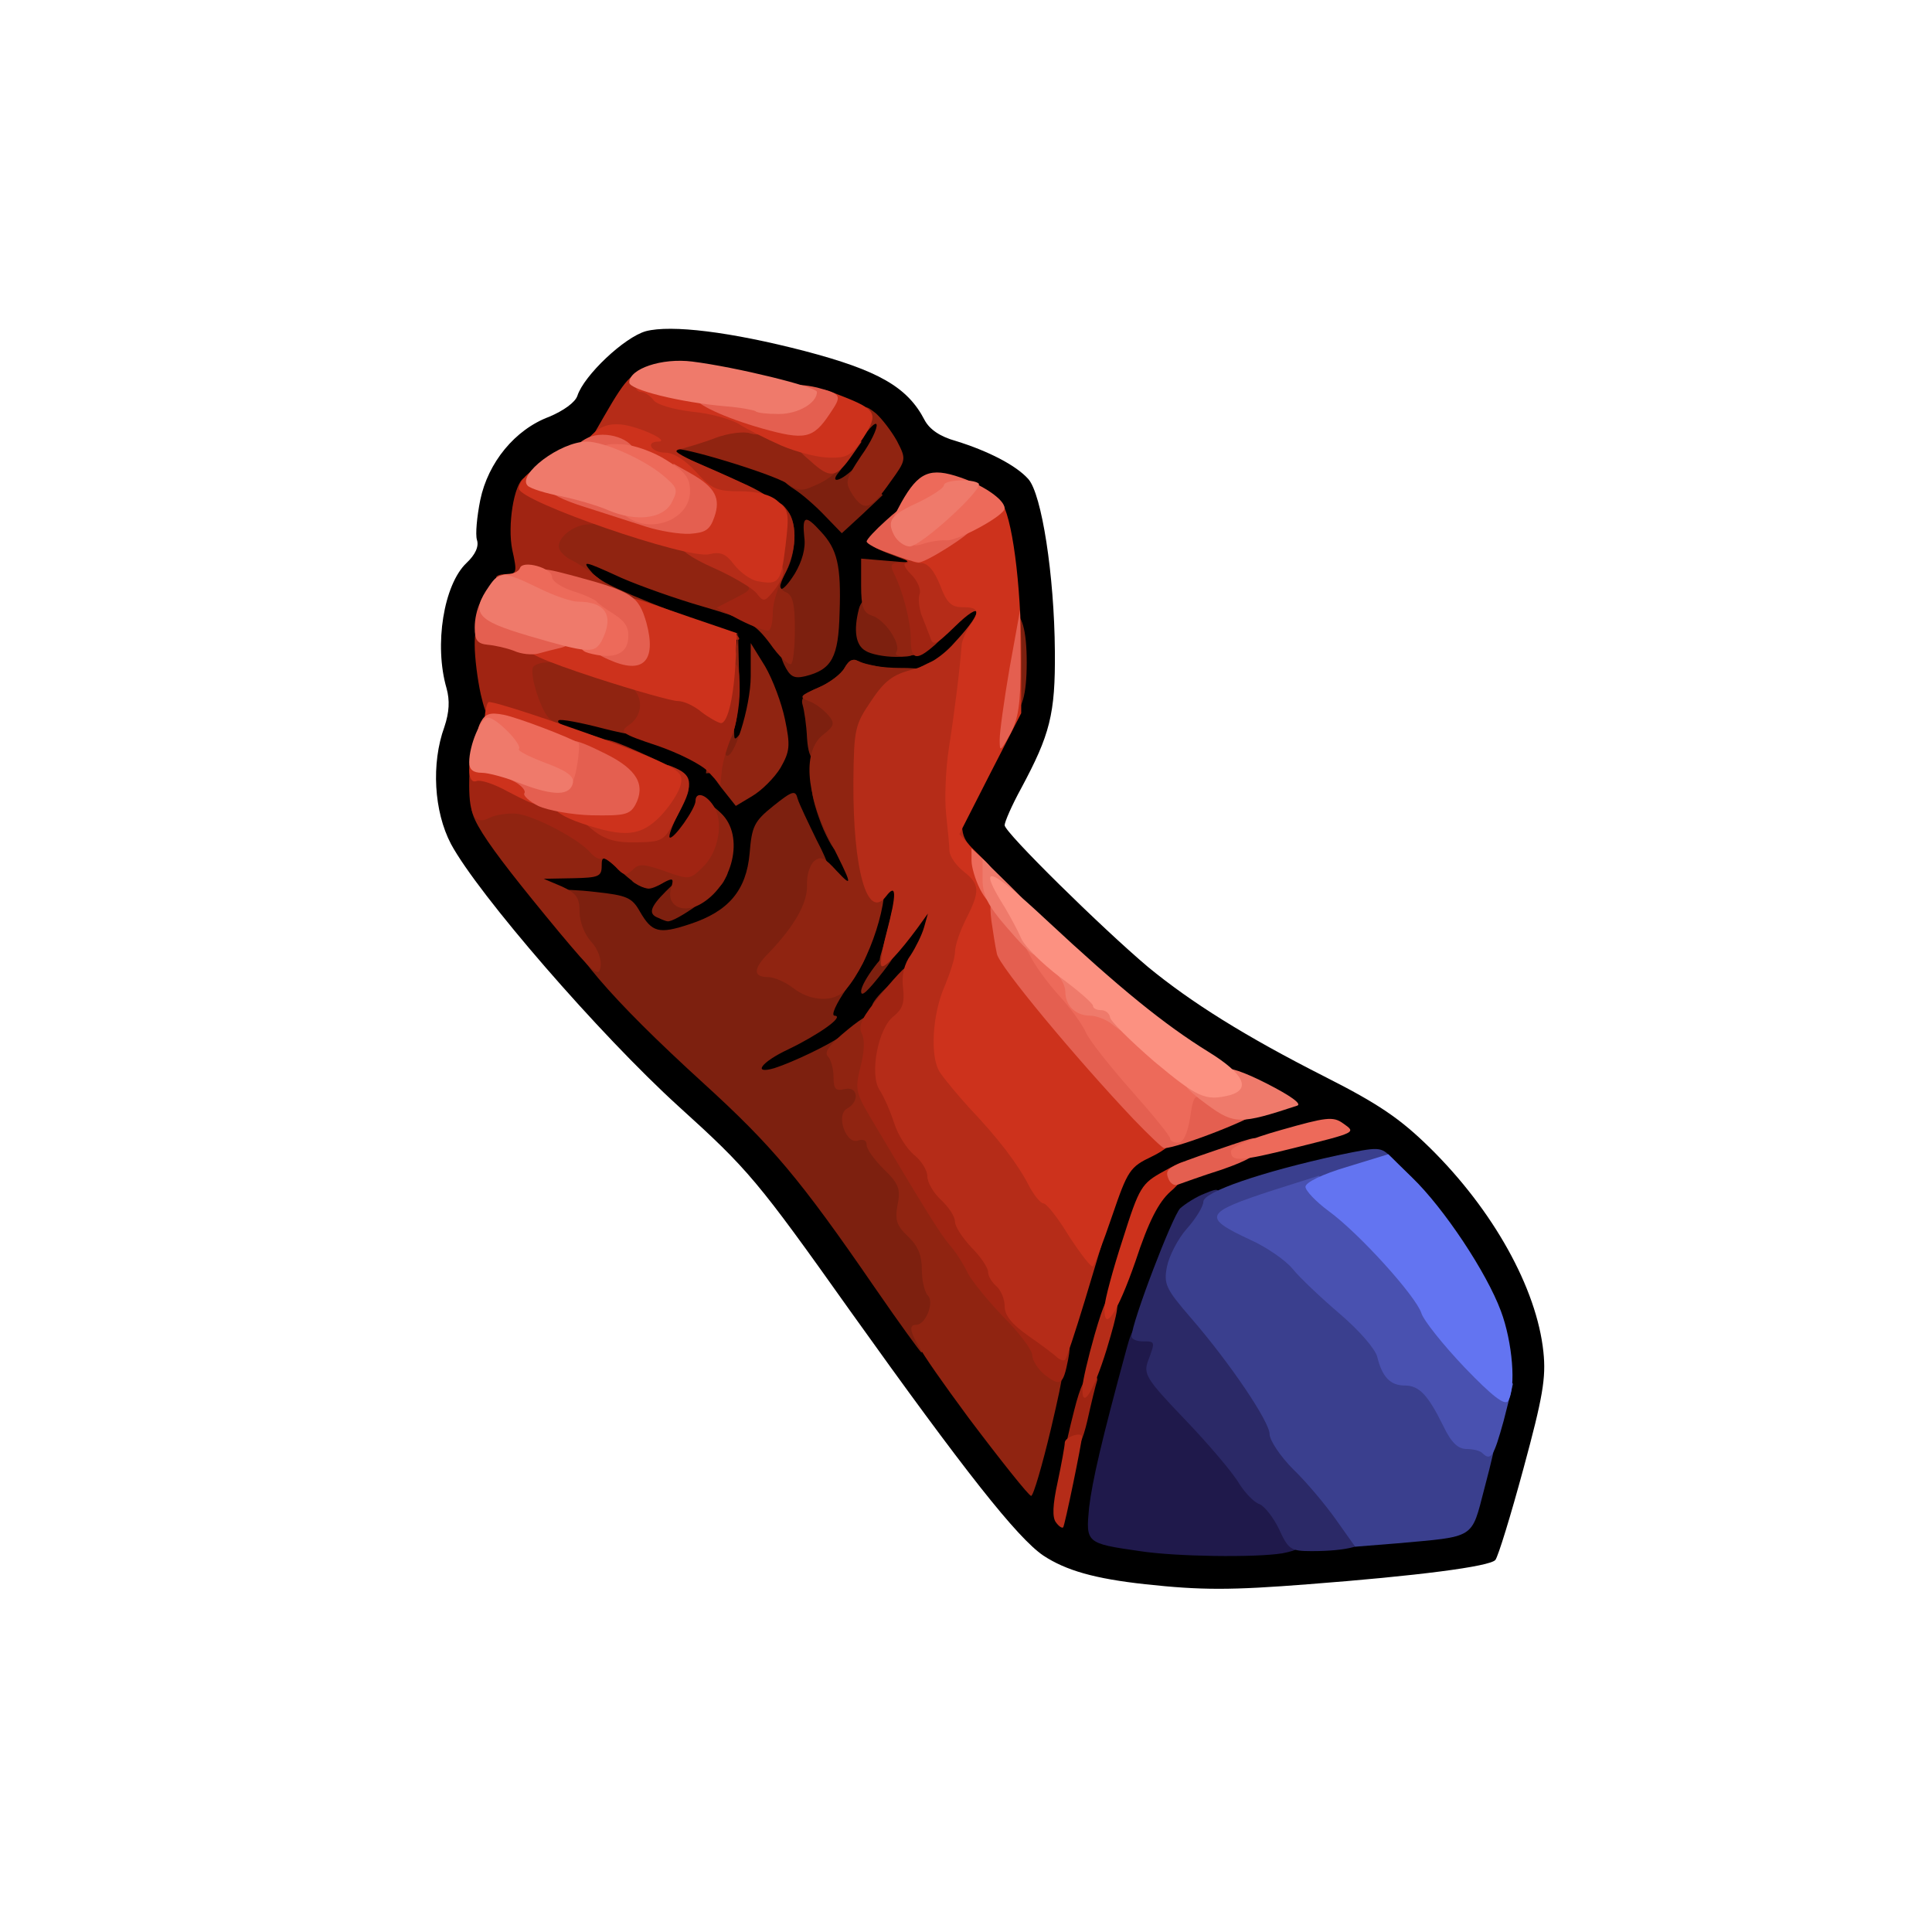 <?xml version="1.0" encoding="utf-8"?>
<!DOCTYPE svg PUBLIC "-//W3C//DTD SVG 1.0//EN" "http://www.w3.org/TR/2001/REC-SVG-20010904/DTD/svg10.dtd">
<svg version="1.0" xmlns="http://www.w3.org/2000/svg" width="50px" height="50px" viewBox="0 0 350 350" preserveAspectRatio="xMidYMid meet">
 <g fill="#000000">
  <path d="M207.5 287 c-9.2 -1 -14.4 -2.5 -18.5 -5.2 -4.7 -3.2 -14.2 -15.2 -34.9 -44.2 -16.9 -23.8 -18.5 -25.7 -31.2 -37.2 -14.3 -13 -36.3 -38.4 -41.2 -47.5 -3.1 -5.9 -3.6 -14.6 -1.2 -21.2 0.9 -2.7 1 -4.8 0.4 -7 -2.3 -7.9 -0.5 -18.8 3.6 -22.7 1.6 -1.5 2.3 -3 1.9 -4.2 -0.3 -1 0 -4.2 0.6 -7.2 1.4 -6.8 6.3 -12.8 12.5 -15.1 2.6 -1.1 4.7 -2.6 5.1 -3.8 1.2 -3.7 8.5 -10.6 12.4 -11.7 4.6 -1.2 15.3 0.1 28.8 3.6 13.3 3.5 18.6 6.5 21.7 12.5 0.9 1.7 2.8 3 5.7 3.8 5.8 1.8 10.9 4.4 13.1 6.9 2.4 2.7 4.7 17.3 4.8 31.2 0.1 11.4 -0.9 15.1 -6.1 24.8 -1.7 3.1 -3 6.1 -3 6.7 0 1.3 17.7 18.7 26 25.7 7.8 6.4 17.5 12.5 31.9 19.8 9.9 5 13.8 7.7 19.1 12.9 11.5 11.3 19.4 25.5 20.6 37 0.5 4.7 -0.1 8.2 -3.6 21.1 -2.3 8.5 -4.6 16 -5.1 16.6 -1 1.2 -14.3 2.9 -33.9 4.4 -14 1.1 -19.4 1.1 -29.5 0z m43.3 -10.5 c6.9 -0.8 12.5 -1.5 12.7 -1.7 0.1 -0.2 1.9 -6.4 4 -13.8 3.7 -13.3 3.7 -13.5 2.1 -18.5 -2.3 -7.3 -8.3 -16.9 -15.2 -24.3 l-6.1 -6.6 -5.9 1.3 c-9.1 2.1 -23.6 7 -25.6 8.7 -2.7 2.5 -11.7 31.1 -16.3 52.1 -0.6 2.4 0.7 3.1 9 4.4 6.1 1 24.6 0.2 41.3 -1.6z m-53.9 -54.7 c2.9 -8.9 4.9 -13.2 6.4 -14.3 1.2 -0.8 6.6 -3 11.9 -4.7 5.4 -1.8 9.8 -3.5 9.8 -3.9 0 -0.4 -0.9 -1 -2 -1.4 -6.7 -2.1 -23.6 -15.5 -41.7 -32.9 -12.7 -12.1 -12.7 -12.2 -4.9 -27.5 2.9 -5.8 5.6 -11.9 6 -13.4 0.4 -1.5 -0.1 -8.5 -0.9 -15.5 -1.7 -13.6 -2.8 -16.1 -8.5 -18 -3.3 -1.2 -4.2 -0.7 -6.4 3.5 -2 3.9 -2 4.3 -0.1 4.3 1 0 1.5 1.1 1.5 3.5 0 3.5 0 3.5 -4.5 3.5 l-4.5 0 0 4.9 c0 4.1 0.4 5.1 2 5.6 2.4 0.8 4.6 -0.4 8.9 -4.9 2.6 -2.7 4.3 -3.6 6.8 -3.6 3.2 0 3.3 0.1 3.3 4.1 0 3.6 -0.6 4.8 -4.4 8.5 l-4.3 4.4 -7.5 0 c-5.3 0 -7.9 0.4 -8.7 1.4 -0.7 0.8 -2.3 1.7 -3.6 2 -2.3 0.6 -2.4 0.8 -1.9 7.9 0.4 5.5 1.4 8.9 4 14.2 1.9 3.9 3.4 7.5 3.4 8 0 0.6 1.7 0.9 4 0.7 3.7 -0.4 4 -0.2 4 2.2 0 2.2 0.4 2.6 3.1 2.6 l3.2 0 -0.5 4.8 c-0.6 5.7 -4.3 11.7 -12.3 19.7 -5.7 5.7 -13.7 9.5 -20 9.5 -3.4 0 -3.5 -0.1 -3.5 -3.8 0 -3.6 0.3 -3.9 5.5 -6.5 3.1 -1.5 5.8 -3.5 6.2 -4.5 0.3 -0.9 1.6 -3 2.8 -4.7 3 -4 6.5 -11.1 6.5 -13 0 -1 -1 -1.5 -2.9 -1.5 -3.2 0 -6.1 -3.1 -9.5 -9.8 -2.3 -4.5 -4.2 -2.8 -4.8 4.3 -0.4 4.3 -1.1 6.2 -3.2 8.4 -3.1 3.2 -10.6 6.1 -15.8 6.1 -3.8 0 -4.8 -0.6 -7 -4.1 -1.3 -2 -2.7 -2.8 -5.7 -3.1 l-3.9 -0.3 3.1 4 c3.5 4.4 18.8 19.9 31.2 31.5 5.3 5 11.7 12.8 18.9 23 6 8.5 15 21.1 20 27.9 l9 12.4 3.7 -14.4 c2 -7.9 5.5 -20.1 7.8 -27.1z m-68.3 -66 c2 -3.9 0.2 -6.5 -2.2 -3 -1.1 1.5 -2.5 2.2 -5 2.2 -3.3 0 -3.4 -0.1 -3.4 -3.8 0 -2.1 0.7 -4.8 1.6 -6 1.5 -2.1 1.4 -2.2 -4.1 -4.8 -3.1 -1.4 -8.2 -3.3 -11.3 -4.2 -5.5 -1.7 -5.7 -1.9 -6 -5.6 l-0.3 -3.9 6.1 0.6 c3.4 0.4 10.6 2.2 16 4.1 l9.8 3.4 0.7 -7.4 c0.4 -4 0.5 -8 0.2 -8.7 -0.3 -0.8 -2.7 -2 -5.4 -2.7 -6.9 -2 -18.4 -6.8 -20.5 -8.7 -1 -0.9 -1.8 -3 -1.8 -5 0 -3.1 0.2 -3.3 3.4 -3.3 1.8 0 6.2 1.3 9.8 2.9 3.5 1.6 9.2 3.7 12.6 4.5 3.4 0.9 6.8 1.9 7.7 2.2 1.1 0.5 1.5 -0.1 1.5 -2.4 0 -1.6 0.7 -4.2 1.5 -5.8 2.2 -4.3 0.3 -6.2 -10.6 -11 -9.2 -4.1 -9.4 -4.2 -9.7 -7.8 -0.3 -3.5 -0.2 -3.6 3.1 -3.6 4.3 0 19.9 4.5 23.3 6.6 1.6 1.1 2.4 1.2 2.4 0.4 0 -0.6 1.2 -2.7 2.6 -4.6 1.5 -1.9 2.5 -3.6 2.3 -3.8 -2.6 -2.3 -22.9 -7.6 -28.9 -7.6 -4.7 0 -7.2 1.9 -10.9 8.4 -2.4 4.2 -3.8 5.5 -6.2 6 -1.7 0.3 -4.9 2.4 -7.1 4.6 l-4 4 0.7 7.5 c0.6 7.2 0.6 7.5 -1.4 7.5 -1.3 0 -2.9 1.3 -4.2 3.3 -2.1 3.3 -2.1 3.5 -0.3 16.1 0.4 3.1 0.1 5.8 -1.1 9 -2.2 5.8 -1.5 9.7 3 15.9 3.4 4.5 3.7 4.7 8.5 4.7 4.3 0 5 -0.3 5 -2 0 -2.9 5.6 -2.7 8.7 0.2 1.8 1.7 3.4 2.1 6.3 1.9 3.5 -0.2 4 0 4 1.9 0 2.7 1.6 1.8 3.6 -2.2z m10.3 -22.1 c0 -1.9 -0.2 -1.9 -1.1 0.6 -0.7 1.9 -1.7 2.7 -3.4 2.7 -2.2 0 -2.3 0.2 -1.2 2 1.3 2.1 1.3 2.1 3.6 -0.5 1.2 -1.4 2.2 -3.6 2.1 -4.8z m8.9 -16.9 c0.7 -0.7 1.2 -3.9 1.2 -7.2 l0 -6.1 -2 3.3 c-1.4 2.2 -2.7 3.2 -4.5 3.2 l-2.5 0 2.8 4 c3 4.4 3.3 4.5 5 2.8z"/>
 </g>
 <g fill="#1f194b">
  <path d="M206.5 281 c-9.8 -1.4 -9.8 -1.5 -9.2 -7.9 0.6 -4.9 2.2 -11.9 6.8 -28.8 1.1 -4 1.4 -4.3 4.5 -4.3 3.3 0 3.4 0.1 3.4 4.3 0 3.9 0.5 4.8 6.1 10.2 3.3 3.3 7.2 7.9 8.7 10.3 1.5 2.3 3.4 4.4 4.2 4.7 2.1 0.7 5 5.8 5 8.8 0 2 -0.6 2.5 -3.7 3.1 -4.9 0.8 -19.4 0.6 -25.8 -0.4z"/>
 </g>
 <g fill="#7d200f">
  <path d="M158.5 233.3 c-13.6 -19.8 -18.7 -25.8 -31.1 -37.1 -16.9 -15.4 -24.9 -24.8 -25.8 -30.2 -0.4 -2.3 -0.5 -4.5 -0.2 -4.7 0.2 -0.2 3.2 -0.1 6.6 0.3 5.5 0.6 6.5 1 7.9 3.5 2.2 3.8 3.4 4.2 9.1 2.3 7 -2.3 10.2 -6.1 10.8 -12.8 0.4 -4.9 0.8 -5.8 4.3 -8.6 3.5 -2.8 4 -2.9 4.4 -1.3 0.3 1 1.9 4.3 3.4 7.4 2.6 5 2.8 6.1 2 10.3 -0.5 2.6 -1.8 5.9 -2.9 7.3 -2.6 3.3 -2.5 4.8 0.2 6.7 3.3 2.4 5.2 2 6.6 -1.4 0.8 -1.6 1.8 -3 2.3 -3 1.6 0 1 1.7 -2.6 6.9 -2.1 3 -3 5.1 -2.3 5.1 1.9 0.1 -3 3.5 -8.4 6.1 -4.9 2.3 -6.6 4.6 -2.5 3.4 3.4 -1.1 9.9 -4.2 12.4 -6 2.1 -1.6 2.1 -1.6 1.6 2.4 -0.5 3.7 -0.3 4.1 1.6 4.1 1.8 0 2.1 0.6 2.1 4.5 0 2.5 0.5 4.5 1 4.5 0.6 0 1 0.6 1 1.4 0 0.8 1.4 2.7 3 4.3 2.4 2.2 3 3.6 3 6.9 0 2.8 0.6 4.7 2 5.9 1.3 1.2 2 3.1 2 5.6 0 2.1 0.5 4.1 1 4.4 2 1.2 1.1 8.3 -1.4 10.9 -1.3 1.5 -2.5 2.6 -2.7 2.6 -0.2 -0.1 -4 -5.3 -8.4 -11.7z"/>
  <path d="M158 182.2 c0 -0.5 1.1 -1.9 2.5 -3.2 1.9 -1.8 2.5 -2 2.5 -0.8 0 0.8 -0.8 2.2 -1.8 3.1 -2 1.9 -3.2 2.2 -3.2 0.9z"/>
  <path d="M156 179.6 c0 -1.7 4.5 -7.6 5.7 -7.6 1 0 0.5 1.2 -1.7 4 -2.9 3.7 -4 4.7 -4 3.6z"/>
  <path d="M119.3 166.3 c-1.9 -0.7 -1.6 -1.9 1.3 -4.8 2.5 -2.5 2.7 -2.5 4.5 -0.9 1.8 1.6 2 1.6 4.5 -0.7 2.6 -2.3 2.6 -2.3 1.5 -0.2 -1 1.9 -8.9 7.5 -10.2 7.2 -0.2 0 -1 -0.3 -1.6 -0.6z"/>
  <path d="M115 160 c-1.1 -0.7 -0.4 -1 2.5 -1 2.9 0 3.6 0.3 2.5 1 -0.8 0.5 -1.9 1 -2.5 1 -0.5 0 -1.7 -0.5 -2.5 -1z"/>
  <path d="M102.8 158.3 c1.2 -0.2 3.2 -0.2 4.5 0 1.2 0.2 0.2 0.4 -2.3 0.4 -2.5 0 -3.5 -0.2 -2.2 -0.4z"/>
  <path d="M149.2 150.3 c-1.2 -2.8 -2.2 -6.2 -2.1 -7.5 0.1 -2.3 0.1 -2.3 0.8 0.2 0.5 1.4 1.6 4 2.5 5.8 1 1.8 1.6 4.1 1.4 5 -0.2 1 -1.2 -0.4 -2.6 -3.5z"/>
  <path d="M128.2 135.8 c0.2 -3.6 0.7 -4.4 2.6 -4.6 1.6 -0.2 2.2 0.2 2.2 1.4 0 1.6 0.1 1.6 1.5 -0.2 1.4 -1.8 1.5 -1.6 1.3 2.6 -0.3 4.4 -0.4 4.5 -4.1 4.8 l-3.8 0.3 0.3 -4.3z"/>
  <path d="M146.2 133.7 c-0.1 -2.3 -0.5 -5 -0.8 -6 -0.4 -1.3 0.4 -2.1 3 -3.2 1.9 -0.8 4 -2.4 4.6 -3.5 0.7 -1.2 1.6 -1.8 2.3 -1.3 0.7 0.4 3.2 1 5.7 1.4 l4.5 0.6 -5.6 0.2 c-6.1 0.1 -9.3 2.1 -7.1 4.3 2.1 2.1 1.5 8.5 -1 10.2 -3.9 2.7 -5.3 2 -5.6 -2.7z"/>
  <path d="M182 120 c0 -7 0.3 -9 1.4 -9 1.7 0 2.6 3.1 2.6 9 0 5.9 -0.9 9 -2.6 9 -1.1 0 -1.4 -2 -1.4 -9z"/>
  <path d="M142 120.3 c-0.7 -1.5 -1.2 -4.2 -1.1 -5.9 0.1 -1.8 -0.2 -3.5 -0.8 -3.9 -1.6 -0.9 -1.3 -6.7 0.4 -8.9 0.8 -1.1 1.5 -3.8 1.5 -6 0 -3 0.3 -3.7 1 -2.6 1.4 2.2 1.2 7.1 -0.5 10.4 -2.2 4.1 -1 4.5 1.5 0.5 1.3 -2.2 2 -4.6 1.7 -6.6 -0.4 -3.9 0.2 -4.1 3 -1 3 3.2 3.7 6.2 3.4 14.7 -0.2 8.1 -1.4 10.3 -6.2 11.5 -2.1 0.5 -2.8 0.1 -3.9 -2.2z"/>
  <path d="M156.8 117.9 c-1.8 -1 -2.2 -3.7 -1.2 -7.6 1.4 -5.3 10.4 -0.2 10.4 5.8 0 2.7 -0.3 2.9 -3.7 2.9 -2.1 0 -4.6 -0.5 -5.5 -1.1z"/>
  <path d="M149.5 93.5 c-1.6 -1.7 -4.1 -3.9 -5.5 -4.8 -2.4 -1.6 -2.4 -1.7 -0.5 -3.2 1.1 -0.8 3.7 -1.5 5.9 -1.5 3.3 0 3.7 0.2 2.6 1.5 -1.6 1.9 -0.2 1.9 2 0 1.5 -1.3 1.9 -1.2 3.7 1.4 l2.2 2.8 -3.7 3.5 -3.7 3.4 -3 -3.1z"/>
 </g>
 <g fill="#2b2967">
  <path d="M231.7 277 c-1 -2.1 -2.6 -4.1 -3.5 -4.5 -1 -0.3 -2.6 -2 -3.7 -3.7 -1 -1.8 -5.4 -7 -9.7 -11.5 -7.2 -7.5 -7.7 -8.4 -6.8 -10.8 1.3 -3.5 1.3 -3.5 -1 -3.5 -1.1 0 -2 -0.4 -2 -0.9 0 -2.5 7.4 -21.8 8.8 -23.2 0.9 -0.8 2.9 -2.1 4.5 -2.7 2.7 -1.1 2.7 -1.1 2.7 2.4 0 2.6 -0.9 4.6 -3 7.1 -1.7 1.8 -3 3.9 -3 4.5 0 0.6 2 3.4 4.3 6.2 6.8 7.9 13.7 18.3 13.7 20.4 0 1.1 1.9 3.8 4.1 6.1 5.3 5.3 10.9 13.1 10.9 15.2 0 1.9 -3.9 2.9 -10.4 2.9 -3.8 0 -4.2 -0.3 -5.9 -4z"/>
 </g>
 <g fill="#902411">
  <path d="M175.5 256.9 c-9.8 -13.3 -11.9 -16.9 -9.5 -16.9 1.7 0 3.3 -4.1 2.1 -5.3 -0.6 -0.6 -1.1 -2.7 -1.1 -4.7 0 -2.6 -0.7 -4.3 -2.5 -6 -2.1 -2 -2.4 -3 -1.9 -5.7 0.6 -2.9 0.2 -3.9 -2.5 -6.5 -1.7 -1.7 -3.1 -3.6 -3.1 -4.4 0 -0.8 -0.6 -1.1 -1.5 -0.8 -2.2 0.9 -4.2 -4.7 -2 -5.8 2.3 -1.3 1.9 -4.1 -0.5 -3.5 -1.6 0.4 -2 0 -2 -2.2 0 -1.5 -0.5 -3.2 -1 -3.7 -0.8 -0.8 0.3 -2.2 3.6 -4.9 5.6 -4.6 6.7 -3.7 6.1 4.5 -0.4 5.4 0.3 7.6 4.8 14.9 0.6 0.9 2.8 4.5 4.9 8.1 2.2 3.6 4.7 7.4 5.6 8.5 1 1.1 2.5 3.4 3.3 5.1 0.9 1.7 3.9 5.3 6.6 8.1 2.8 2.8 5.1 5.9 5.1 6.9 0 0.9 0.7 2.2 1.6 2.9 1.5 1 1.4 2.2 -1.2 13.3 -1.6 6.7 -3.2 12.2 -3.6 12.2 -0.4 0 -5.5 -6.4 -11.3 -14.1z"/>
  <path d="M143.7 179 c-1.4 -1.1 -3.5 -2 -4.6 -2 -2.7 0 -2.7 -1.5 0.2 -4.4 4.6 -4.8 7 -9 6.9 -12.2 -0.1 -1.8 0.5 -3.7 1.3 -4.4 1.2 -1 1.9 -0.6 4 1.7 3.1 3.3 3 2.8 -1.3 -5.7 -4.3 -8.6 -4.7 -15.9 -1.2 -18.8 2.2 -1.7 2.3 -2.2 1 -3.7 -0.8 -0.9 -2.3 -2.1 -3.5 -2.5 -1.8 -0.7 -1.6 -1 1.7 -2.4 2.1 -0.9 4.2 -2.5 4.8 -3.6 0.9 -1.6 1.5 -1.8 3 -1 1 0.5 4.1 1 6.9 1 4.4 0 5.1 0.3 5.1 2 0 1.3 -0.7 2 -1.9 2 -1.2 0 -3.1 1.7 -4.9 4.3 -4.6 6.9 -5 16.5 -1.2 28.9 1.3 4.4 -2.4 16.1 -6.8 21.1 -2 2.3 -6.3 2.2 -9.5 -0.3z"/>
  <path d="M101.4 169 c-14.5 -17.5 -17.7 -22.5 -15.2 -24.2 0.7 -0.4 3.9 -0.8 7.1 -0.8 5.8 0 10.4 2 16.5 7.4 1.6 1.4 3.4 1.9 5.7 1.7 1.8 -0.1 4.3 0.3 5.5 0.9 2.8 1.5 6 -1.1 6 -5 0 -3.8 0.9 -4.3 3.6 -1.7 4.4 4.1 2.2 13.3 -3.9 16.6 -3.3 1.7 -6.1 0 -5.1 -3.1 0.5 -1.7 0.3 -1.8 -1.4 -0.9 -3 1.6 -3.8 1.4 -7.7 -2 -3.2 -2.9 -3.5 -3 -3.5 -1 0 1.9 -0.6 2.1 -5.2 2.2 l-5.3 0.1 3.3 1.4 c2.6 1.2 3.2 2 3.2 4.6 0 1.8 0.9 4.1 2.1 5.4 1.2 1.3 1.9 3.2 1.7 4.5 -0.3 2.1 -1.2 1.3 -7.4 -6.1z"/>
  <path d="M159.6 172.8 c0.4 -1.3 1.3 -4.5 1.9 -7.3 1.2 -4.7 1.3 -4.8 1.4 -1.5 0.1 4.4 -1.7 11 -3 11 -0.6 0 -0.7 -0.9 -0.3 -2.2z"/>
  <path d="M130.6 142.6 c-3.2 -4.2 -3.3 -6.4 -0.4 -11.2 1.3 -2.2 2.4 -6.3 2.8 -10.3 l0.7 -6.6 0.2 8 c0 5.4 -0.4 8.9 -1.4 10.9 -0.9 1.6 -1.3 3.1 -1 3.4 1.3 1.3 4.5 -8.7 4.5 -14.3 l0 -6 2.6 4.2 c1.4 2.4 3 6.7 3.6 9.6 1 4.8 0.9 5.8 -0.8 8.8 -1.1 1.8 -3.4 4.1 -5.1 5.1 l-3 1.8 -2.7 -3.4z"/>
  <path d="M102.5 134.3 c-6.9 -0.8 -7.1 -1 -8.4 -6.5 -0.7 -2.9 -1.1 -6.4 -1 -7.8 0.4 -2.2 1 -2.5 4.6 -2.8 2.5 -0.2 7.6 0.8 12.7 2.4 l8.6 2.6 0 5.4 c0 2.9 -0.4 5.5 -0.9 5.8 -0.5 0.3 -4.4 -0.3 -8.7 -1.4 -4.2 -1.1 -7.9 -1.8 -8.2 -1.5 -0.5 0.5 0.8 1.1 7 3 l4.3 1.4 -3.5 -0.1 c-1.9 -0.1 -4.8 -0.3 -6.5 -0.5z"/>
  <path d="M139.5 116.6 c-2.8 -3.7 -3.9 -4.3 -12.1 -6.7 -4.9 -1.4 -11.6 -3.8 -14.8 -5.2 -7 -3.2 -7.4 -3.3 -5.2 -0.8 1.5 1.6 5.1 3.3 18.6 8.5 0.8 0.3 -0.3 0.3 -2.5 0 -2.2 -0.3 -7.6 -2.1 -12 -4 -4.5 -1.9 -8.8 -3.4 -9.6 -3.4 -2.5 0 -3.9 -2.2 -3.9 -6.1 0 -5.1 2.1 -6.9 7.9 -6.9 8.3 0 36.5 10.8 35.4 13.6 -0.2 0.6 0.3 1.4 1.1 1.7 1.2 0.5 1.6 2.1 1.6 6.6 0 3.3 -0.3 6.2 -0.7 6.4 -0.5 0.2 -2.2 -1.4 -3.8 -3.7z"/>
  <path d="M162.4 118.1 c0.9 -1.4 -2.1 -5.9 -4.5 -6.6 -1.5 -0.5 -1.9 -1.6 -1.9 -5.4 l0 -4.9 4.8 0.4 4.7 0.4 -4.5 -1.7 c-2.8 -1.1 -3.9 -1.8 -2.8 -2.1 1 -0.2 3 0.3 4.5 1 3.2 1.5 4.5 5.5 4.7 13.8 0.1 5.3 0 5.5 -2.8 5.8 -1.8 0.2 -2.6 0 -2.2 -0.7z"/>
  <path d="M154.5 89.7 c-1.5 -2.4 -1.4 -2.7 1.5 -7.1 1.8 -2.5 3 -5.1 2.8 -5.7 -0.2 -0.6 -1.8 1.1 -3.5 3.9 -1.9 3.2 -4.4 5.6 -6.7 6.7 -3.3 1.6 -3.8 1.6 -6 0.1 -2.8 -1.8 -19.6 -6.9 -20.4 -6.2 -0.2 0.3 2.2 1.7 5.4 3.1 7.1 3 10.4 4.7 8.4 4.1 -0.8 -0.2 -4.5 -1.2 -8.2 -2.2 -6.5 -1.8 -6.8 -2 -6.8 -4.9 0 -2.8 0.5 -3.3 4.8 -4.8 2.6 -0.9 6.4 -1.7 8.4 -1.7 4.1 0 13.3 3.3 16 5.7 1.8 1.6 1.5 1.8 5.3 -5.3 1 -2 1.2 -2.1 3.2 -0.5 1.1 1 2.8 3.2 3.8 5 1.7 3.3 1.7 3.4 -1.2 7.4 -3.5 5 -4.7 5.5 -6.8 2.4z"/>
 </g>
 <g fill="#a02412">
  <path d="M193 262.5 c0 -0.3 0.7 -3.5 1.6 -7 1.1 -4.4 2.1 -6.5 3.1 -6.5 0.8 0 1.3 0.6 1 1.3 -0.2 0.6 -1 3.8 -1.7 7 -0.8 3.5 -1.8 5.7 -2.7 5.7 -0.7 0 -1.3 -0.2 -1.3 -0.5z"/>
  <path d="M189.2 249 c-1.2 -1 -2.2 -2.6 -2.2 -3.5 0 -0.9 -2.3 -4 -5.1 -6.8 -2.7 -2.8 -5.7 -6.4 -6.6 -8.1 -0.8 -1.7 -2.3 -4 -3.3 -5.1 -1.7 -2 -4.5 -6.5 -14.4 -23.2 -2.6 -4.4 -2.7 -5.1 -1.7 -9.1 0.7 -2.7 0.8 -4.9 0.2 -6 -0.7 -1.4 0.1 -3 3.6 -7.2 6.2 -7.5 7.3 -7.6 7.3 -0.4 0 4.8 -0.4 6 -2.5 8 -2.5 2.3 -3.3 6.2 -1.6 8 0.5 0.5 1.4 2.7 2.1 4.9 0.7 2.2 2.4 4.8 3.7 5.8 1.2 1 2.3 2.7 2.3 3.8 0 1.1 1.1 3 2.5 4.3 1.4 1.3 2.5 3 2.5 3.9 0 0.9 1.4 3 3 4.7 1.7 1.7 3 3.7 3 4.4 0 0.8 0.7 1.9 1.5 2.6 0.9 0.7 1.5 2.9 1.5 5.1 0 3.4 0.3 3.9 2.3 3.9 1.2 0 3.2 0.9 4.5 1.8 2 1.6 2.3 2.4 1.7 5.5 -0.9 4.6 -1.4 5 -4.3 2.7z"/>
  <path d="M111.5 157 c-1 -1.1 -2.1 -1.7 -2.5 -1.5 -0.4 0.3 -1.3 -0.2 -2 -1 -2.1 -2.5 -10.3 -6.8 -13.5 -7.1 -1.6 -0.1 -3.8 0.2 -4.9 0.8 -2.5 1.3 -3.6 -0.5 -3.6 -5.9 0 -4 0.2 -4.3 2.7 -4.3 1.5 0 5.9 1.5 9.8 3.4 18.9 9.1 20.1 9.3 23.4 4.7 1.2 -1.6 2.1 -3.5 2.1 -4.3 0 -0.8 -2.9 -2.3 -7 -3.7 -3.8 -1.3 -7 -2.8 -7 -3.3 0 -1.4 1.5 -1 8.9 2.4 7.8 3.5 8.2 4.3 5 10.2 -1.1 2.1 -1.8 4 -1.6 4.3 0.6 0.6 4.7 -5.2 4.7 -6.6 0 -1.7 1.8 -1.3 3.2 0.8 2 2.8 1 8.5 -1.9 11.2 -2.3 2.3 -2.5 2.3 -6.9 0.7 -3.8 -1.3 -4.7 -1.4 -5.8 -0.2 -1.2 1.1 -1.7 1 -3.1 -0.6z"/>
  <path d="M128.3 139.8 c-1.2 -1.3 -5.4 -3.4 -9.2 -4.7 -6.6 -2.2 -7 -2.5 -5.1 -3.8 2.5 -1.7 2.6 -5.1 0.3 -6.9 -1.6 -1.2 -1.3 -1.3 2.2 -1.3 2.2 0 5.9 0.4 8.2 0.8 3.8 0.7 4.2 0.6 4.7 -1.5 0.4 -1.5 1.4 -2.4 2.6 -2.4 1.7 0 2 0.7 2 5.1 0 2.8 -0.7 6.5 -1.4 8.2 -0.8 1.8 -1.6 4.5 -1.8 6 l-0.3 2.9 -2.2 -2.4z"/>
  <path d="M91.4 131.8 c-2.7 -0.9 -3.3 -1.7 -4.3 -6 -0.6 -2.7 -1.1 -6.7 -1.1 -8.9 0 -4.6 0.5 -4.7 9.2 -2.3 4.4 1.3 5.8 2.1 5.8 3.5 0 1.2 -0.7 1.9 -1.9 1.9 -1.1 0 -2.2 0.4 -2.5 0.8 -0.8 1.3 1.6 8.6 3.1 9.5 4 2.5 -1.9 3.5 -8.3 1.5z"/>
  <desc>cursor-land.com</desc><path d="M168 120.2 c1.9 -0.9 3.7 -1.3 3.9 -0.8 0.5 1.2 -2 2.6 -4.9 2.6 -2.3 0 -2.2 -0.2 1 -1.8z"/>
  <path d="M165 115.8 c0 -3.1 -1.4 -8.7 -3.1 -12 -0.7 -1.5 -0.5 -1.8 1.3 -1.9 1.8 0 1.6 -0.3 -1.2 -1.4 l-3.5 -1.3 3.6 -0.1 c5.2 -0.1 6.8 1.6 8.4 8.9 1.4 6.5 1.4 6.5 -1.1 8.8 -3.4 3 -4.4 2.8 -4.4 -1z"/>
  <path d="M129.5 114.4 l-3 -1.5 3 0.6 c1.7 0.4 3.4 1.1 4 1.6 1.3 1.3 -0.5 1 -4 -0.7z"/>
  <path d="M134.2 112.4 l-4.4 -2.3 3.3 -1.7 c3.1 -1.6 3.2 -1.7 1.4 -3 -1.7 -1.3 -1.7 -1.4 1.2 -1.4 3 0 3.1 -0.1 3.5 -6 0.5 -6.8 1.4 -8.3 3.4 -5.6 2 2.8 1.7 7.5 -0.6 11.9 -1.1 2 -2 5 -2 6.6 0 1.7 -0.3 3.1 -0.7 3.3 -0.5 0.2 -2.7 -0.6 -5.1 -1.8z"/>
  <path d="M99.5 107 c-1.1 -0.5 -3.7 -0.9 -5.7 -0.9 -3.8 -0.1 -5.6 -2.1 -1.9 -2.1 1.7 0 1.8 -0.4 0.9 -4.4 -0.9 -4.4 0.3 -11.9 2.1 -13 0.4 -0.3 3.8 0.6 7.5 2.1 4.8 1.9 6.6 3.1 6.6 4.5 0 1.2 -0.7 1.8 -2.4 1.8 -2.7 0 -5.9 2.6 -5.3 4.4 0.2 0.6 1.2 1.6 2.3 2.1 2.6 1.3 7.4 5.1 7.4 5.9 0 0.9 -9.2 0.6 -11.5 -0.4z"/>
 </g>
 <g fill="#b52c18">
  <path d="M191.3 275.8 c-0.7 -0.9 -0.6 -3.2 0.3 -7.3 0.7 -3.3 1.3 -6.6 1.3 -7.2 0.1 -1 3.1 -2 3.1 -1 0 1 -3.1 16.1 -3.4 16.4 -0.2 0.2 -0.8 -0.2 -1.3 -0.9z"/>
  <path d="M196.1 251.3 c0 -1 1 -5.3 2.2 -9.5 1.7 -5.9 2.5 -7.5 3.5 -6.9 1.1 0.7 0.8 2.5 -1.3 9.5 -2.4 7.8 -4.6 11.3 -4.4 6.9z"/>
  <path d="M191.5 245.9 c-0.5 -0.5 -2.9 -2.3 -5.2 -3.9 -3 -2.1 -4.3 -3.7 -4.3 -5.4 0 -1.3 -0.7 -2.9 -1.5 -3.6 -0.8 -0.7 -1.5 -1.8 -1.5 -2.6 0 -0.7 -1.3 -2.7 -3 -4.4 -1.6 -1.7 -3 -3.8 -3 -4.7 0 -0.9 -1.1 -2.6 -2.5 -3.9 -1.4 -1.3 -2.5 -3.2 -2.5 -4.3 0 -1.1 -1.1 -2.8 -2.3 -3.8 -1.3 -1 -3 -3.6 -3.7 -5.8 -0.7 -2.2 -1.9 -4.9 -2.7 -6.1 -1.8 -2.9 -0.2 -11.2 2.6 -13.3 1.6 -1.3 2 -2.4 1.7 -5.1 -0.3 -2.3 0.2 -4.4 1.4 -6 0.9 -1.4 2 -3.6 2.4 -5 l0.7 -2.5 -1.8 2.5 c-3.3 4.5 -6.1 7.5 -6.6 7 -0.3 -0.3 0.1 -3 0.9 -6 1.9 -7.2 1.8 -9.1 -0.1 -6.6 -3.4 4.4 -6 -4.9 -5.9 -20.9 0.1 -9.5 0.3 -10.2 3.2 -14.5 2.4 -3.6 3.9 -4.8 7.5 -5.7 3 -0.8 5.6 -2.5 8 -5.3 5 -5.4 4.7 -7.4 -0.3 -2.5 -3.5 3.4 -4 3.6 -4.5 1.9 -0.4 -1 -1.1 -2.9 -1.6 -4.1 -0.4 -1.3 -0.6 -2.9 -0.3 -3.7 0.3 -0.8 -0.4 -2.4 -1.5 -3.5 -1.3 -1.3 -1.6 -2.1 -0.8 -2.1 0.6 -0.1 -0.1 -0.7 -1.8 -1.5 -2.9 -1.3 -2.9 -1.3 3.1 -1.4 l6.1 -0.1 1.6 4 c1.1 2.9 2.1 4 3.6 4 1.3 0 2.1 0.6 2.1 1.6 0 3.8 -2.2 20.1 -3.1 23 -0.5 1.7 -1.2 6.9 -1.4 11.6 -0.5 8.3 -0.5 8.4 2.5 11.3 2.5 2.4 3 3.7 3 7.5 0 2.5 -0.5 5.1 -1.1 5.7 -1 1 -3.3 8.2 -5.9 18.3 -1 4 -0.5 5.2 5.6 11.7 5.4 5.7 8.8 10.2 10.8 14.1 0.9 1.7 2.1 3.2 2.6 3.2 0.5 0 2.4 2.3 4.3 5.2 l3.3 5.2 -3.1 10.3 c-1.7 5.6 -3.3 10.4 -3.5 10.6 -0.3 0.3 -0.9 0.1 -1.5 -0.4z"/>
  <path d="M107.7 150.6 c-3.8 -3 -3.4 -3.8 1.8 -3.5 3.8 0.3 4.9 -0.1 7.5 -2.6 1.6 -1.6 3 -3.7 3 -4.7 0 -1.5 0.3 -1.6 2.5 -0.6 3.1 1.4 3.1 3.1 0.1 8.8 -2.3 4.4 -2.5 4.5 -7.3 4.6 -3.6 0.1 -5.6 -0.5 -7.6 -2z"/>
  <path d="M137 107.4 c-0.8 -0.9 -4.3 -3 -7.7 -4.5 -8.5 -3.8 -8.1 -5.9 0.9 -5.9 3.1 0 4.5 0.6 6 2.5 1.1 1.4 2.8 2.5 3.9 2.5 2.4 0 2.4 2.1 0.1 5 -1.7 2.1 -1.9 2.1 -3.2 0.4z"/>
  <path d="M124.2 89.7 c-1.2 -1.3 -2.2 -2.9 -2.2 -3.5 0 -0.7 -1.5 -1.2 -3.5 -1.2 -2.8 0 -3.5 -0.4 -3.5 -1.9 0 -2.1 -1.9 -3.1 -5.7 -3.1 l-2.5 0 2.7 -4.7 c4.2 -7.3 5.4 -8.4 8.4 -7.6 1.4 0.3 2.9 1.2 3.4 1.9 0.4 0.7 3.3 1.5 6.5 1.9 8.1 0.9 10.2 1.9 10.2 5 0 2.2 -0.3 2.5 -2.1 2 -1.2 -0.4 -4 0 -6.2 0.8 -2.3 0.9 -5.1 1.7 -6.2 2 -1.6 0.3 -1.3 0.7 1.8 2.1 2.1 0.9 6.2 2.7 9.2 4.1 3 1.3 5.5 2.9 5.5 3.4 0 0.7 -2.7 1.1 -6.8 1.1 -5.9 0 -7.2 -0.3 -9 -2.3z"/>
  <path d="M146.8 83.5 c-1.6 -1.3 -2.8 -2.7 -2.8 -3 0 -0.3 2.7 -0.5 6.1 -0.5 l6 0 -2.1 3 c-2.6 3.6 -3.7 3.7 -7.2 0.5z"/>
 </g>
 <g fill="#3a3f8e">
  <path d="M242.1 275.4 c-1.9 -2.7 -5.4 -6.9 -7.8 -9.2 -2.4 -2.4 -4.3 -5.3 -4.3 -6.4 0 -2.2 -7.1 -12.8 -14.3 -21.1 -4.5 -5.2 -4.9 -6.1 -4.3 -9.2 0.4 -2 2 -5.1 3.6 -6.9 1.7 -1.9 3 -4.1 3 -4.9 0 -1.8 10.6 -5.4 24.3 -8.4 7.7 -1.6 7.8 -1.6 9.9 0.5 1.7 1.7 1.9 2.2 0.7 2.7 -0.8 0.2 -6.8 2.2 -13.3 4.3 l-12 3.8 3.7 1.7 c2 1 4.6 3 5.9 4.6 1.3 1.6 5.1 5.2 8.5 8.1 3.5 3 6.4 6.3 6.8 7.8 0.9 3.7 2.4 5.2 5 5.2 2.7 0 4.8 2.2 6.8 7.3 1.3 2.9 2.1 3.7 4.1 3.7 3.2 0 3.2 0.4 0.5 10.7 -2.4 9.2 -1.5 8.6 -15.9 9.9 l-7.5 0.6 -3.4 -4.8z"/>
 </g>
 <g fill="#cd321c">
  <path d="M200.1 236.8 c0 -1.2 1.5 -6.8 3.3 -12.3 3 -9.5 3.4 -10.1 7.4 -12.3 3.8 -2.1 4.2 -2.2 4.2 -0.6 0 1 -1.3 2.9 -3 4.3 -2.1 1.9 -3.9 5.3 -6.3 12.6 -3.3 9.5 -5.8 13.2 -5.6 8.3z"/>
  <path d="M193.7 224 c-2 -3.3 -4.1 -6 -4.7 -6 -0.5 0 -1.7 -1.5 -2.6 -3.2 -2 -3.9 -5.4 -8.4 -10.8 -14.1 -2.1 -2.3 -4.5 -5.2 -5.3 -6.4 -1.9 -2.8 -1.4 -10.7 0.9 -15.8 0.9 -2.2 1.8 -4.9 1.8 -6 0 -1.2 0.9 -3.8 2 -6 2.6 -5.1 2.5 -6.3 -0.4 -8.6 -1.4 -1.1 -2.5 -2.7 -2.6 -3.7 0 -0.9 -0.3 -3.9 -0.6 -6.7 -0.3 -2.7 -0.1 -8.1 0.5 -12 1 -6.3 2 -14.4 2.3 -18.5 0 -0.8 0.7 -2.4 1.4 -3.5 2 -2.8 1.7 -3.5 -1.2 -3.5 -2.1 0 -2.9 -0.8 -4.1 -4 -1.1 -2.7 -2.2 -4 -3.5 -4 -4.1 0 -1.6 -3.6 5.6 -8.2 6.9 -4.3 7.6 -4.5 8.9 -3 2 2.3 3.7 14.9 3.7 27.9 l0 10.5 -5.6 10.9 -5.6 11 2.8 3.2 c1.6 1.7 3.2 3.4 3.5 3.7 1.5 1.3 2.9 5.1 2.9 8 0 1.7 0.5 4.1 1.1 5.3 1.3 2.4 16.7 20.4 24.1 28.2 2.6 2.8 4.8 5.7 4.8 6.5 -0.1 0.8 -2 2.4 -4.3 3.5 -4 1.9 -4.4 2.5 -7.2 10.7 -1.6 4.7 -3.2 8.9 -3.5 9.2 -0.3 0.3 -2.2 -2.2 -4.3 -5.4z"/>
  <path d="M105.5 149.2 c-7.1 -2.4 -6.7 -4.6 0.8 -5 6.2 -0.3 6.9 -1 3.5 -3.1 -3 -1.8 -15.7 -7.1 -19.3 -8 -2.4 -0.6 -2.9 -1.2 -2.7 -3.1 0.1 -1.3 0.4 -2.6 0.7 -2.8 0.5 -0.5 23.4 7.3 30.2 10.4 4.4 2 5.1 2.6 4.6 4.6 -0.3 1.3 -1.9 3.8 -3.6 5.6 -3.6 3.7 -6.5 4 -14.2 1.4z"/>
  <path d="M92 143.4 c-2.5 -1.4 -5 -2.2 -5.7 -1.9 -0.8 0.3 -1.3 -0.5 -1.3 -2 0 -2.2 0.4 -2.5 4 -2.5 6.2 0 9 1.7 9 5.7 0 3.8 0 3.8 -6 0.7z"/>
  <path d="M127.1 129 c-1.3 -1.1 -3.2 -2 -4.3 -2 -1.1 0 -7.8 -1.9 -14.9 -4.2 -9.7 -3.2 -12.9 -4.6 -12.9 -5.9 0 -0.9 0.7 -2 1.6 -2.3 2.6 -1 9.7 -0.6 13.6 0.8 l3.7 1.3 -0.6 -4.5 c-0.7 -5.2 -2 -5.1 11.7 -0.4 l8.5 2.9 -0.2 4.4 c-0.3 6.8 -1.4 11.9 -2.7 11.9 -0.6 -0.1 -2.2 -1 -3.5 -2z"/>
  <path d="M137.3 105.3 c-1.3 -0.2 -3.2 -1.6 -4.3 -3 -1.5 -2 -2.5 -2.4 -4.5 -1.9 -3.9 1 -34.5 -9.6 -34.5 -11.9 0 -1.8 3.5 -4.6 4.6 -3.6 0.9 0.9 12.1 4.8 21.2 7.4 4.9 1.4 5.3 1.4 6.2 -0.3 1.4 -2.7 1.3 -3 -1.4 -3 -2.6 0 -8.6 -3 -8.6 -4.2 0 -0.5 -0.7 -0.8 -1.5 -0.8 -0.8 0 -3.2 -0.7 -5.4 -1.6 l-3.9 -1.6 2.1 -2.1 c1.5 -1.5 3.1 -2 5.2 -1.8 3.1 0.3 9 3 6.8 3.1 -2.5 0 -1.3 2 1.2 2 1.5 0 3.6 1.3 5.6 3.5 2.8 3.1 3.8 3.5 7.9 3.5 3.1 0 5.6 0.6 6.9 1.8 2 1.6 2.1 2.2 1.4 8.1 -0.8 6.6 -1.2 7.1 -5 6.4z"/>
  <path d="M141.5 80.7 c-2.7 -1.2 -6.1 -2.9 -7.5 -3.8 -1.4 -0.9 -5.2 -2 -8.5 -2.3 -3.5 -0.4 -6.5 -1.3 -7.1 -2.1 -0.6 -0.8 -1.6 -1.5 -2.3 -1.5 -0.6 0 -1.1 -0.7 -1.1 -1.5 0 -2 5 -2 11.8 0 3.2 1 5.2 2.1 5.2 3 0 1 1.1 1.5 3.3 1.5 1.7 0 4.8 0.3 6.7 0.6 3.1 0.5 3.7 0.2 4.9 -1.9 1.4 -2.6 1.4 -2.6 5.5 -1 6.4 2.5 6.8 3.2 4 7.6 -2.1 3.2 -2.9 3.7 -6.2 3.6 -2 0 -5.9 -1 -8.7 -2.2z"/>
 </g>
 <g fill="#4951b0">
  <path d="M268.6 263.3 c-0.4 -0.5 -1.8 -0.8 -2.9 -0.8 -1.6 0 -2.8 -1.2 -4.2 -4.1 -2.8 -5.7 -4.4 -7.4 -7 -7.4 -2.6 0 -4.1 -1.5 -5 -5.2 -0.4 -1.5 -3.3 -4.8 -6.8 -7.8 -3.4 -2.9 -7.2 -6.5 -8.5 -8.1 -1.3 -1.6 -4.8 -4 -7.7 -5.3 -8.8 -4.1 -8.4 -4.9 4.2 -9 l8.2 -2.6 4.3 3 c5.5 3.7 16 15.5 17.7 19.8 0.8 1.8 2.1 3.8 3 4.5 0.9 0.7 3.5 3.3 5.9 5.8 l4.3 4.6 -1.7 6.7 c-1.8 6.5 -2.3 7.3 -3.8 5.9z"/>
 </g>
 <g fill="#e45f50">
  <path d="M211.7 213.6 c-0.8 -1.9 -0.3 -2.2 8.5 -5.2 8.5 -2.9 7.8 -2.8 7.8 -0.6 0 1.3 -1.8 2.4 -6.7 4.1 -3.8 1.2 -7.3 2.5 -7.9 2.7 -0.6 0.3 -1.4 -0.2 -1.7 -1z"/>
  <path d="M205.4 202.8 c-10.6 -11.2 -24.4 -27.8 -24.8 -30 -0.3 -1.3 -0.7 -4 -1 -6 -0.4 -3.4 -0.2 -3.8 1.8 -3.8 2.3 0 6.5 3.8 8.6 7.8 0.6 1.3 2.8 4.2 4.8 6.4 2 2.3 4.2 5.1 4.7 6.4 0.6 1.2 3.7 5.4 7 9.3 5.4 6.3 6 6.8 6.3 4.6 0.3 -2 0.9 -2.5 3.3 -2.5 1.7 0 4.5 1.1 6.3 2.5 1.8 1.4 3.8 2.5 4.4 2.5 0.7 0 1.2 0.6 1.2 1.3 0 1 -14.6 6.7 -17.1 6.7 -0.3 0 -2.8 -2.4 -5.5 -5.2z"/>
  <path d="M97.5 146 c-1.6 -0.8 -2.8 -1.9 -2.5 -2.3 0.3 -0.5 -0.6 -1.5 -2 -2.2 -2.2 -1.2 -2.3 -1.4 -0.7 -2.1 1 -0.3 3.3 -0.4 5.1 -0.1 3.1 0.5 3.4 0.3 4 -2.4 0.7 -3.6 1.8 -3.6 8.4 -0.3 5.6 2.8 7.2 5.6 5.3 9.2 -1 1.8 -2 2 -7.9 1.9 -3.7 -0.1 -8 -0.9 -9.7 -1.7z"/>
  <path d="M181.1 134 c0 -1.4 0.8 -7.2 1.8 -13 l1.9 -10.5 0.1 9.5 c0 7.6 -0.4 10.2 -1.9 13 -1.8 3.2 -1.9 3.3 -1.9 1z"/>
  <path d="M110.3 119.5 c-3.6 -1.5 -4.4 -3.5 -1.5 -3.5 1.5 -0.1 1.5 -0.2 -0.3 -1.5 -1.1 -0.8 -2.5 -1.8 -3.1 -2.3 -0.5 -0.5 -2.7 -1.5 -4.7 -2.1 -3.1 -1.1 -3.7 -1.7 -3.7 -4.2 0 -3.3 0.1 -3.4 7.2 -1.5 10.4 2.8 11.5 3.6 12.9 8.4 1.9 7 -0.6 9.5 -6.8 6.7z"/>
  <path d="M93.1 117.9 c-1.3 -0.5 -3.5 -1 -4.8 -1.1 -1.8 -0.2 -2.3 -0.8 -2.3 -3.1 0 -3.2 1.6 -6.7 3 -6.7 0.6 0 1 0.6 1 1.4 0 0.9 2.5 2 7 3.1 5.4 1.3 7 2.1 7 3.5 0 1 -1 2 -2.2 2.3 -1.3 0.3 -3.2 0.8 -4.3 1.1 -1.1 0.3 -3.1 0.1 -4.4 -0.5z"/>
  <path d="M161.3 100.3 c-2.4 -0.8 -4.3 -1.8 -4.3 -2.2 0 -0.4 1.6 -2.1 3.5 -3.8 3.1 -2.8 3.5 -2.9 4 -1.2 0.5 1.4 1.3 1.7 3.5 1.2 3.2 -0.6 8 0.3 8 1.5 0 0.9 -8.4 6.2 -9.6 6.1 -0.5 0 -2.8 -0.7 -5.1 -1.6z"/>
  <path d="M117 95.4 c-2.5 -0.8 -7.5 -2.4 -11.2 -3.6 -7.7 -2.4 -9.1 -4.8 -2.9 -4.8 4.4 0 12.2 2.5 13.2 4.2 1.2 1.9 5.9 -1.8 5.9 -4.7 l0 -2.5 3.2 1.8 c4.4 2.5 5.4 4.5 4.2 7.9 -0.8 2.3 -1.6 2.8 -4.4 3 -1.9 0.1 -5.5 -0.5 -8 -1.3z"/>
  <path d="M105.8 83.3 c-2.6 -0.6 -2.2 -2.6 0.7 -4 3.2 -1.5 8.5 0.3 8.5 2.9 0 1.4 -0.8 1.8 -3.7 1.7 -2.1 -0.1 -4.6 -0.3 -5.5 -0.6z"/>
  <path d="M138 77.6 c-6.7 -1.9 -12 -4.4 -12 -5.5 0 -1.8 4.9 -2.4 10.2 -1.3 5.1 1 7.8 0.7 7.8 -0.8 0 -0.4 1.8 -0.3 4 0.2 4.5 1.2 4.6 1.4 2.3 4.8 -3 4.5 -4.5 4.8 -12.3 2.6z"/>
 </g>
 <g fill="#ed6a5a">
  <path d="M223 208.6 c0 -0.8 3.4 -2.3 9.1 -3.9 8.1 -2.3 9.4 -2.5 11.2 -1.2 2.4 1.7 2.6 1.6 -9 4.5 -9.6 2.4 -11.3 2.5 -11.3 0.6z"/>
  <path d="M212 206.3 c0 -0.5 -3.2 -4.4 -7.1 -8.8 -3.9 -4.4 -7.6 -9.1 -8.2 -10.5 -0.6 -1.4 -2.8 -4.4 -4.8 -6.6 -2.1 -2.3 -4.5 -5.6 -5.3 -7.3 l-1.7 -3.1 2.8 0 c4 0.1 8.3 4.2 8.3 8 0 2.7 0.3 3 3.3 3 4.6 0 19.7 12.8 19.7 16.7 0 2.1 -0.3 2.3 -1.4 1.4 -1.1 -0.9 -1.5 -0.3 -2 3.4 -0.5 2.9 -1.2 4.5 -2.2 4.5 -0.8 0 -1.4 -0.3 -1.4 -0.7z"/>
  <path d="M177.5 161 c-0.8 -1.6 -1.5 -3.9 -1.5 -5.1 l0 -2.2 2.5 2.3 c1.5 1.4 2.5 3.5 2.5 5.2 0 3.6 -1.5 3.6 -3.5 -0.2z"/>
  <path d="M95.1 141 c-2.5 -0.9 -4.8 -2.6 -5.2 -3.6 -0.4 -1.1 -1.4 -2.6 -2.3 -3.3 -1.2 -1 -1.3 -1.8 -0.5 -3.3 0.8 -1.5 1.7 -1.8 4.2 -1.3 2.5 0.5 11.7 4 13.5 5.1 0.2 0.2 0.1 2.1 -0.3 4.3 -0.8 4.7 -2.1 5 -9.4 2.1z"/>
  <path d="M106.6 118.3 c-1.4 -0.4 -1.7 -1.1 -1.2 -3.4 0.5 -2.7 0.3 -2.9 -2.5 -2.9 -4.5 0 -12.9 -4.1 -12.9 -6.2 0 -1.1 0.8 -1.8 1.9 -1.8 1.1 0 2.1 -0.5 2.3 -1.1 0.5 -1.5 5.8 0 5.8 1.6 0 0.8 1.7 1.9 3.8 2.6 2 0.6 3.9 1.5 4.2 1.8 0.3 0.4 1.8 1.5 3.3 2.4 2.1 1.4 2.7 2.5 2.5 4.5 -0.3 2.8 -2.8 3.7 -7.2 2.5z"/>
  <path d="M165 97.1 c0 -1.4 -0.6 -2.1 -1.9 -2.1 -1.9 0 -1.9 -0.1 0.2 -4 3.1 -5.5 5.2 -6.4 10.7 -4.5 4.4 1.5 8 4.1 8 5.6 0 1.3 -8.3 5.8 -10.5 5.8 -1.1 -0.1 -3 0.2 -4.2 0.6 -1.9 0.6 -2.3 0.4 -2.3 -1.4z"/>
  <path d="M113.4 93.5 c-1.6 -1.3 -1.7 -1.6 -0.4 -2.5 0.8 -0.5 2.3 -1 3.4 -1 1.7 0 1.6 -0.2 -0.5 -1.9 -1.3 -1 -3.4 -2.1 -4.6 -2.5 -1.5 -0.5 -2.3 -1.5 -2.3 -3 0 -2 0.4 -2.3 3.8 -2.1 2.1 0.1 5.7 1.4 8 2.9 3.4 2.1 4.2 3.2 4.2 5.6 0 5.1 -7.1 7.9 -11.6 4.5z"/>
 </g>
 <g fill="#6374f1">
  <path d="M265.3 247.7 c-3.9 -4.1 -7.4 -8.5 -7.8 -9.8 -1 -3.1 -11.3 -14.5 -16.8 -18.5 -2.3 -1.7 -4.2 -3.7 -4.2 -4.4 0 -0.8 3.1 -2.3 7.5 -3.6 l7.5 -2.3 4.3 4.2 c5.8 5.6 13.5 17.2 16.1 24.2 2.1 5.6 2.8 13.9 1.3 16.3 -0.6 0.9 -2.9 -0.9 -7.9 -6.1z"/>
 </g>
 <g fill="#ef7a6b">
  <path d="M218.8 200.2 c-2.1 -1.5 -3.8 -3 -3.8 -3.3 0 -0.4 1.5 -1 3.4 -1.3 1.9 -0.4 3.6 -1.2 3.8 -1.8 0.2 -0.6 3.2 0.4 7.3 2.5 4.3 2.2 6.4 3.7 5.5 4 -10.3 3.4 -11.4 3.4 -16.2 -0.1z"/>
  <path d="M201.4 185.5 c-1 -0.8 -2.8 -1.5 -3.9 -1.5 -2.6 0 -4.5 -1.8 -4.5 -4.3 0 -1.1 -0.8 -2.6 -1.7 -3.3 -1.6 -1.2 -1.4 -1.3 1.8 -1.4 2.5 0 4.4 0.8 6.3 2.5 1.5 1.4 3.1 2.5 3.7 2.5 0.5 0 0.9 1.6 0.9 3.5 0 4 0 4 -2.6 2z"/>
  <path d="M182.3 167.9 c-3.4 -3.9 -4.3 -5.8 -4.3 -8.6 l0 -3.7 5 4.9 c4.3 4.2 5 5.5 5 8.7 0 2.1 -0.3 3.8 -0.7 3.7 -0.5 0 -2.7 -2.3 -5 -5z"/>
  <path d="M94.5 142 c-2.7 -1.1 -6 -2 -7.2 -2 -1.6 0 -2.3 -0.6 -2.3 -1.9 0 -3.1 2.1 -8.1 3.4 -8.1 1.5 0 6.3 4.9 5.6 5.7 -0.3 0.3 1.9 1.4 4.8 2.5 3.8 1.4 5.2 2.4 5 3.6 -0.5 2.4 -3.5 2.4 -9.3 0.2z"/>
  <path d="M95.8 115.2 c-9.5 -2.8 -10.6 -4.1 -7.2 -9 1.9 -2.8 2.7 -2.7 8.9 0.3 2.8 1.4 6 2.5 7.2 2.5 5.1 0 6.6 2.6 4.3 7.1 -1.3 2.3 -2.3 2.3 -13.2 -0.9z"/>
  <path d="M162 97 c-1.4 -2.7 -0.7 -3.7 4.6 -6.1 2.4 -1.2 4.4 -2.5 4.4 -3 0 -1 5.3 -1.2 6.3 -0.3 0.9 1 -10.5 11.4 -12.5 11.4 -0.9 0 -2.2 -0.9 -2.8 -2z"/>
  <path d="M110.1 92.4 c-1.8 -0.8 -5.6 -1.9 -8.4 -2.5 -2.8 -0.5 -5.6 -1.4 -6.1 -1.9 -2 -2 5.9 -8 10.7 -8 3.1 0 10.4 3.2 13.9 6.2 2.5 2.1 2.7 2.5 1.5 4.8 -1.5 3 -6.5 3.6 -11.6 1.4z"/>
  <path d="M136.9 74.5 c-0.3 -0.2 -2.8 -0.7 -5.5 -0.9 -8.2 -0.7 -17.4 -3 -17.4 -4.3 0 -2.5 5.9 -4.5 11.4 -3.8 8 1 22.6 4.6 22.6 5.5 0 2 -3.4 4 -6.9 4 -2.1 0 -4 -0.2 -4.2 -0.5z"/>
 </g>
 <g fill="#fc9181">
  <path d="M209.1 192.3 c-4.4 -3.8 -8 -7.4 -8 -8 -0.1 -0.7 -0.8 -1.3 -1.6 -1.3 -0.8 0 -1.5 -0.3 -1.5 -0.8 0 -0.4 -2.7 -2.8 -6 -5.2 -3.3 -2.5 -6.4 -5.6 -7 -7 -0.6 -1.4 -1.9 -3.8 -2.9 -5.5 -5.2 -8.3 -3.1 -7.7 7.5 2.2 13.2 12.3 21.3 18.9 29.4 23.9 6.3 3.9 7.7 6.7 3.8 7.8 -4.4 1.1 -5.8 0.5 -13.7 -6.1z"/>
 </g>
</svg>